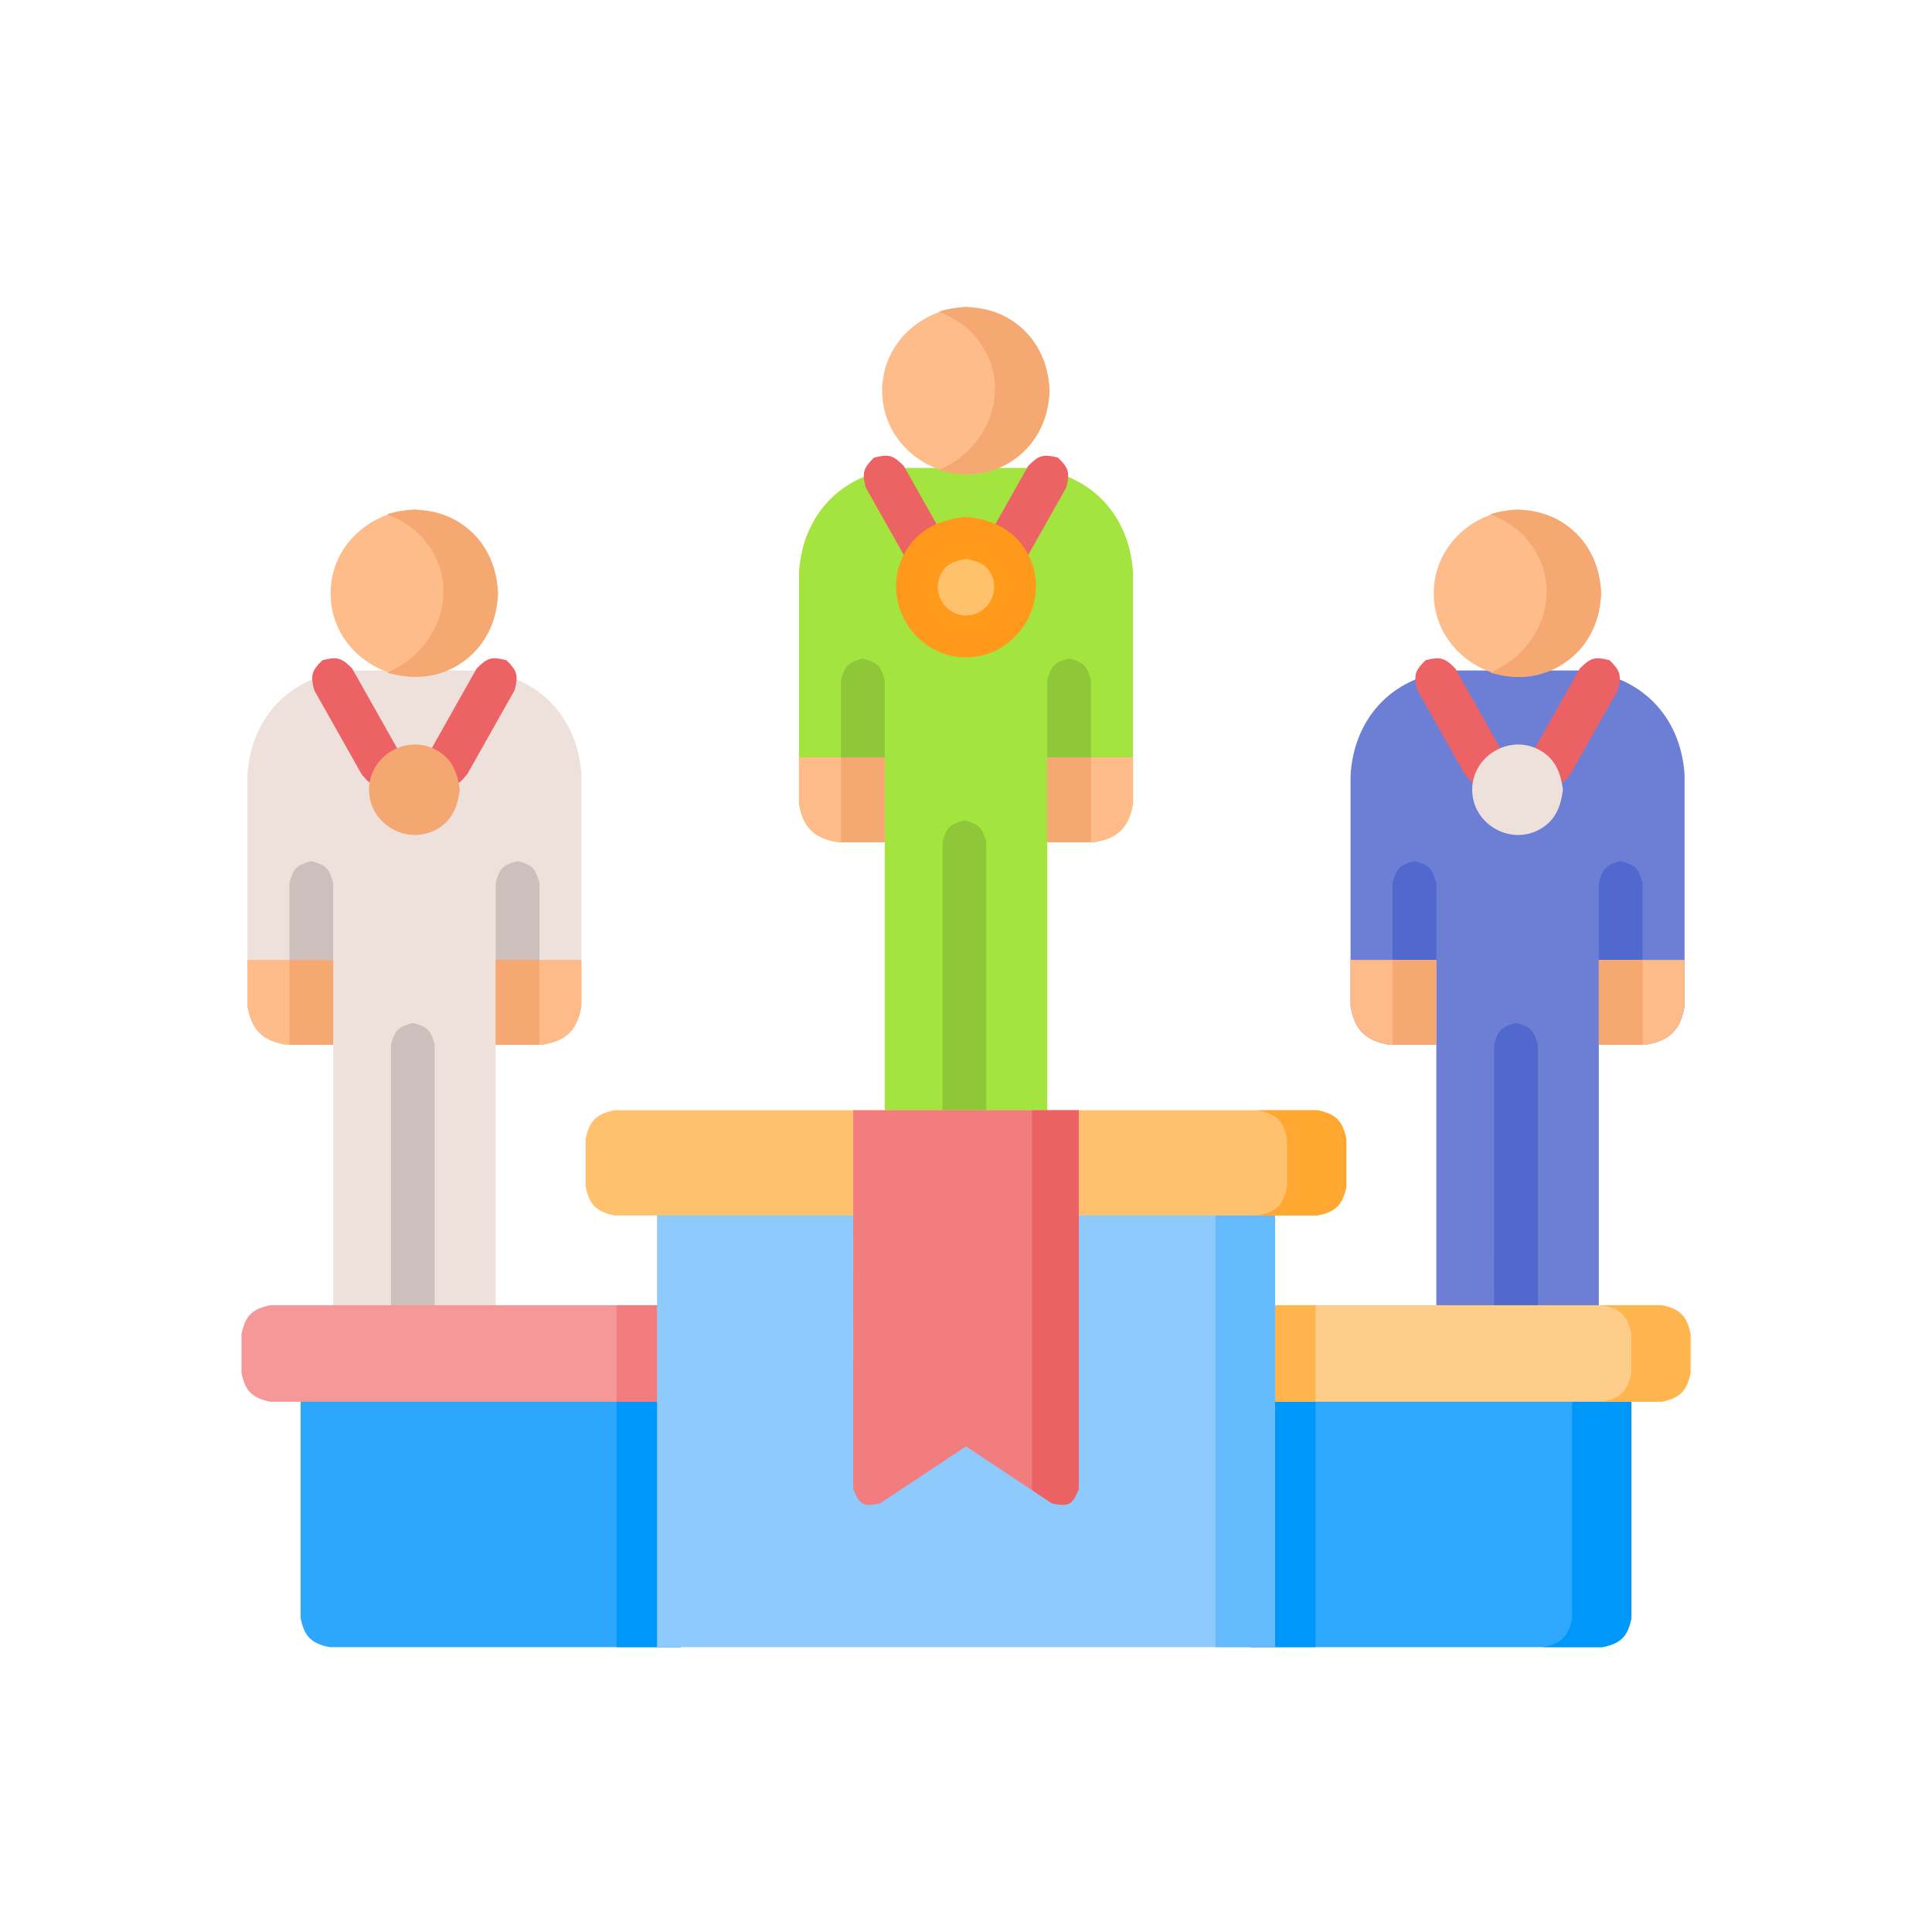<?xml version="1.0" ?>
<svg xmlns="http://www.w3.org/2000/svg" version="1.1" width="224" height="224">
  <defs/>
  <g>
    <path d="M 104.752 54.249 C 109.583 54.249 114.415 54.249 119.246 54.249 C 126.157 54.679 130.936 59.461 131.366 66.371 C 131.366 75.297 131.366 84.222 131.366 93.147 C 130.923 95.895 129.62 97.198 126.871 97.641 C 125.055 97.641 123.238 97.641 121.422 97.641 C 121.422 108.481 121.422 119.32 121.422 130.16 C 115.141 130.158 108.859 130.157 102.578 130.157 C 102.578 119.317 102.578 108.478 102.578 97.638 C 100.762 97.638 98.946 97.638 97.129 97.638 C 94.38 97.196 93.078 95.893 92.635 93.144 C 92.635 84.219 92.635 75.294 92.635 66.369 C 93.064 59.459 97.84 54.679 104.752 54.249 C 104.752 54.249 104.752 54.249 104.752 54.249" stroke-width="0.0" fill="rgb(164, 228, 63)" opacity="1.0"/>
    <path d="M 40.802 77.739 C 45.634 77.739 50.465 77.739 55.297 77.739 C 62.206 78.168 66.984 82.95 67.414 89.859 C 67.414 98.784 67.414 107.709 67.414 116.634 C 66.97 119.382 65.667 120.686 62.919 121.129 C 61.103 121.129 59.285 121.129 57.469 121.129 C 57.469 131.636 57.469 142.144 57.469 152.651 C 51.189 152.651 44.909 152.651 38.63 152.651 C 38.63 142.144 38.63 131.636 38.63 121.129 C 36.813 121.129 34.997 121.129 33.18 121.129 C 30.431 120.686 29.129 119.383 28.686 116.634 C 28.686 107.709 28.686 98.784 28.686 89.859 C 29.115 82.948 33.892 78.168 40.802 77.739 C 40.802 77.739 40.802 77.739 40.802 77.739" stroke-width="0.0" fill="rgb(238, 225, 220)" opacity="1.0"/>
    <path d="M 168.703 77.739 C 173.535 77.739 178.366 77.739 183.198 77.739 C 190.107 78.168 194.885 82.95 195.314 89.859 C 195.314 98.784 195.314 107.709 195.314 116.634 C 194.871 119.382 193.569 120.686 190.82 121.129 C 189.004 121.129 187.188 121.129 185.371 121.129 C 185.371 131.636 185.371 142.144 185.371 152.651 C 179.091 152.651 172.811 152.651 166.531 152.651 C 166.531 142.144 166.531 131.636 166.531 121.129 C 164.715 121.129 162.897 121.129 161.081 121.129 C 158.332 120.686 157.029 119.383 156.586 116.634 C 156.586 107.709 156.586 98.784 156.586 89.859 C 157.016 82.948 161.793 78.168 168.703 77.739 C 168.703 77.739 168.703 77.739 168.703 77.739" stroke-width="0.0" fill="rgb(109, 127, 213)" opacity="1.0"/>
    <path d="M 34.857 159.963 C 49.553 159.963 64.249 159.963 78.945 159.963 C 78.945 170.299 78.945 180.636 78.945 190.972 C 65.367 190.972 51.788 190.972 38.21 190.972 C 36.098 190.546 35.284 189.733 34.857 187.62 C 34.857 178.401 34.857 169.182 34.857 159.963" stroke-width="0.0" fill="rgb(45, 167, 252)" opacity="1.0"/>
    <path d="M 145.055 159.963 C 159.751 159.963 174.447 159.963 189.143 159.963 C 189.143 169.182 189.143 178.401 189.143 187.62 C 188.716 189.733 187.902 190.546 185.79 190.972 C 172.212 190.972 158.633 190.972 145.055 190.972 C 145.055 180.636 145.055 170.299 145.055 159.963" stroke-width="0.0" fill="rgb(45, 168, 252)" opacity="1.0"/>
    <path d="M 101.334 53.057 C 101.334 53.057 101.334 53.057 101.334 53.057 C 103.037 52.624 103.555 52.768 104.787 54.021 C 106.626 57.283 108.464 60.546 110.303 63.809 C 110.412 64.237 110.633 64.653 110.63 65.094 C 110.616 66.984 108.467 68.205 106.836 67.254 C 106.448 67.027 106.204 66.617 105.887 66.298 C 104.048 63.035 102.21 59.772 100.371 56.509 C 99.937 54.806 100.081 54.289 101.334 53.057 C 101.334 53.057 101.334 53.057 101.334 53.057" stroke-width="0.0" fill="rgb(236, 99, 100)" opacity="1.0"/>
    <path d="M 122.666 53.057 C 122.666 53.057 122.666 53.057 122.666 53.057 C 123.919 54.29 124.064 54.806 123.629 56.509 C 121.79 59.772 119.952 63.035 118.113 66.298 C 117.796 66.617 117.552 67.027 117.164 67.254 C 115.533 68.206 113.383 66.982 113.369 65.093 C 113.366 64.651 113.587 64.237 113.697 63.809 C 115.536 60.546 117.375 57.283 119.214 54.021 C 120.447 52.769 120.964 52.624 122.666 53.057 C 122.666 53.057 122.666 53.057 122.666 53.057" stroke-width="0.0" fill="rgb(236, 99, 100)" opacity="1.0"/>
    <path d="M 92.635 87.806 C 95.949 87.806 99.264 87.806 102.578 87.806 C 102.578 91.084 102.578 94.363 102.578 97.641 C 100.762 97.641 98.946 97.641 97.129 97.641 C 94.381 97.198 93.078 95.895 92.635 93.147 C 92.635 91.367 92.635 89.586 92.635 87.806" stroke-width="0.0" fill="rgb(255, 188, 138)" opacity="1.0"/>
    <path d="M 121.422 87.806 C 124.737 87.806 128.051 87.806 131.366 87.806 C 131.366 89.586 131.366 91.367 131.366 93.147 C 130.923 95.895 129.62 97.198 126.871 97.641 C 125.055 97.641 123.238 97.641 121.422 97.641 C 121.422 94.363 121.422 91.084 121.422 87.806" stroke-width="0.0" fill="rgb(255, 188, 138)" opacity="1.0"/>
    <path d="M 100.042 76.342 C 100.042 76.342 100.042 76.342 100.042 76.342 C 101.739 76.801 102.119 77.181 102.578 78.878 C 102.578 81.854 102.578 84.83 102.578 87.806 C 100.888 87.806 99.198 87.806 97.507 87.806 C 97.507 84.83 97.507 81.854 97.507 78.878 C 97.966 77.181 98.346 76.801 100.042 76.342 C 100.042 76.342 100.042 76.342 100.042 76.342" stroke-width="0.0" fill="rgb(142, 199, 55)" opacity="1.0"/>
    <path d="M 111.814 95.106 C 111.814 95.106 111.814 95.106 111.814 95.106 C 113.511 95.565 113.89 95.946 114.349 97.641 C 114.349 108.402 114.349 119.162 114.349 129.923 C 114.235 130.349 114.223 130.82 114.004 131.204 C 113.059 132.851 110.569 132.848 109.625 131.202 C 109.405 130.819 109.394 130.349 109.279 129.923 C 109.279 119.162 109.279 108.402 109.279 97.641 C 109.738 95.945 110.118 95.565 111.814 95.106 C 111.814 95.106 111.814 95.106 111.814 95.106" stroke-width="0.0" fill="rgb(142, 199, 55)" opacity="1.0"/>
    <path d="M 121.72 45.309 C 121.72 45.309 121.72 45.309 121.72 45.309 C 121.476 48.637 120.181 51.587 117.293 53.464 C 110.943 57.591 102.277 52.871 102.277 45.309 C 102.277 37.747 110.942 33.028 117.293 37.153 C 120.181 39.03 121.476 41.98 121.72 45.309 C 121.72 45.309 121.72 45.309 121.72 45.309" stroke-width="0.0" fill="rgb(254, 188, 138)" opacity="1.0"/>
    <path d="M 28.686 111.296 C 32 111.296 35.315 111.296 38.63 111.296 C 38.63 114.575 38.63 117.853 38.63 121.132 C 36.812 121.132 34.994 121.132 33.177 121.132 C 30.429 120.689 29.128 119.384 28.686 116.637 C 28.686 114.857 28.686 113.076 28.686 111.296" stroke-width="0.0" fill="rgb(254, 188, 138)" opacity="1.0"/>
    <path d="M 57.469 111.296 C 60.784 111.296 64.099 111.296 67.414 111.296 C 67.414 113.076 67.414 114.857 67.414 116.637 C 66.971 119.385 65.67 120.689 62.922 121.132 C 61.104 121.132 59.287 121.132 57.469 121.132 C 57.469 117.853 57.469 114.575 57.469 111.296" stroke-width="0.0" fill="rgb(254, 187, 137)" opacity="1.0"/>
    <path d="M 47.865 118.595 C 47.865 118.595 47.865 118.595 47.865 118.595 C 49.562 119.055 49.942 119.435 50.401 121.132 C 50.401 131.56 50.401 141.989 50.401 152.417 C 50.285 152.844 50.273 153.314 50.053 153.698 C 49.108 155.344 46.62 155.342 45.675 153.697 C 45.455 153.314 45.444 152.843 45.329 152.417 C 45.329 141.989 45.329 131.56 45.329 121.132 C 45.788 119.435 46.169 119.055 47.865 118.595 C 47.865 118.595 47.865 118.595 47.865 118.595" stroke-width="0.0" fill="rgb(205, 191, 187)" opacity="1.0"/>
    <path d="M 57.771 68.799 C 57.771 68.799 57.771 68.799 57.771 68.799 C 57.527 72.128 56.231 75.078 53.342 76.954 C 46.992 81.081 38.327 76.362 38.327 68.799 C 38.327 61.236 46.991 56.518 53.342 60.643 C 56.231 62.52 57.527 65.469 57.771 68.799 C 57.771 68.799 57.771 68.799 57.771 68.799" stroke-width="0.0" fill="rgb(254, 188, 138)" opacity="1.0"/>
    <path d="M 37.382 76.547 C 37.382 76.547 37.382 76.547 37.382 76.547 C 39.085 76.114 39.602 76.257 40.834 77.511 C 42.673 80.773 44.512 84.036 46.351 87.299 C 46.46 87.728 46.681 88.143 46.678 88.584 C 46.663 90.474 44.515 91.696 42.884 90.744 C 42.496 90.517 42.251 90.107 41.936 89.789 C 40.097 86.526 38.257 83.262 36.418 79.999 C 35.985 78.296 36.129 77.779 37.382 76.547 C 37.382 76.547 37.382 76.547 37.382 76.547" stroke-width="0.0" fill="rgb(237, 98, 100)" opacity="1.0"/>
    <path d="M 58.715 76.547 C 58.715 76.547 58.715 76.547 58.715 76.547 C 59.967 77.78 60.112 78.296 59.678 79.999 C 57.839 83.262 56 86.526 54.161 89.789 C 53.845 90.107 53.6 90.517 53.213 90.744 C 51.581 91.697 49.431 90.473 49.418 88.583 C 49.415 88.141 49.636 87.727 49.745 87.299 C 51.584 84.036 53.423 80.773 55.262 77.511 C 56.495 76.257 57.011 76.113 58.715 76.547 C 58.715 76.547 58.715 76.547 58.715 76.547" stroke-width="0.0" fill="rgb(237, 98, 100)" opacity="1.0"/>
    <path d="M 156.586 111.296 C 159.901 111.296 163.216 111.296 166.531 111.296 C 166.531 114.575 166.531 117.853 166.531 121.132 C 164.713 121.132 162.896 121.132 161.078 121.132 C 158.33 120.689 157.029 119.384 156.586 116.637 C 156.586 114.857 156.586 113.076 156.586 111.296" stroke-width="0.0" fill="rgb(254, 187, 137)" opacity="1.0"/>
    <path d="M 185.371 111.296 C 188.686 111.296 192 111.296 195.314 111.296 C 195.314 113.076 195.314 114.857 195.314 116.637 C 194.872 119.385 193.572 120.689 190.823 121.132 C 189.006 121.132 187.188 121.132 185.371 121.132 C 185.371 117.853 185.371 114.575 185.371 111.296" stroke-width="0.0" fill="rgb(254, 187, 138)" opacity="1.0"/>
    <path d="M 175.766 118.595 C 175.766 118.595 175.766 118.595 175.766 118.595 C 177.462 119.055 177.843 119.435 178.302 121.132 C 178.302 131.56 178.302 141.989 178.302 152.417 C 178.186 152.844 178.175 153.314 177.954 153.698 C 177.009 155.344 174.519 155.343 173.574 153.697 C 173.354 153.314 173.343 152.843 173.227 152.417 C 173.229 141.989 173.229 131.56 173.23 121.132 C 173.69 119.435 174.07 119.055 175.766 118.595 C 175.766 118.595 175.766 118.595 175.766 118.595" stroke-width="0.0" fill="rgb(81, 105, 206)" opacity="1.0"/>
    <path d="M 185.673 68.799 C 185.673 68.799 185.673 68.799 185.673 68.799 C 185.428 72.128 184.132 75.078 181.243 76.954 C 174.893 81.081 166.229 76.362 166.229 68.799 C 166.229 61.236 174.892 56.518 181.243 60.643 C 184.133 62.52 185.428 65.469 185.673 68.799 C 185.673 68.799 185.673 68.799 185.673 68.799" stroke-width="0.0" fill="rgb(254, 188, 138)" opacity="1.0"/>
    <path d="M 165.283 76.547 C 165.283 76.547 165.283 76.547 165.283 76.547 C 166.986 76.114 167.504 76.257 168.735 77.511 C 170.574 80.773 172.413 84.036 174.253 87.299 C 174.362 87.728 174.583 88.143 174.579 88.584 C 174.564 90.473 172.416 91.696 170.785 90.744 C 170.397 90.517 170.153 90.107 169.836 89.789 C 167.998 86.526 166.159 83.262 164.32 79.999 C 163.887 78.297 164.031 77.779 165.283 76.547 C 165.283 76.547 165.283 76.547 165.283 76.547" stroke-width="0.0" fill="rgb(236, 98, 101)" opacity="1.0"/>
    <path d="M 186.615 76.547 C 186.615 76.547 186.615 76.547 186.615 76.547 C 187.869 77.78 188.013 78.296 187.579 79.999 C 185.74 83.262 183.901 86.526 182.062 89.789 C 181.746 90.107 181.502 90.517 181.115 90.744 C 179.482 91.696 177.332 90.473 177.319 88.583 C 177.315 88.141 177.537 87.727 177.646 87.299 C 179.485 84.036 181.324 80.773 183.163 77.511 C 184.395 76.257 184.912 76.113 186.615 76.547 C 186.615 76.547 186.615 76.547 186.615 76.547" stroke-width="0.0" fill="rgb(236, 98, 100)" opacity="1.0"/>
    <path d="M 71.478 159.963 C 73.967 159.963 76.456 159.963 78.945 159.963 C 78.945 170.299 78.945 180.636 78.945 190.972 C 76.456 190.972 73.967 190.972 71.478 190.972 C 71.478 180.636 71.478 170.299 71.478 159.963" stroke-width="0.0" fill="rgb(0, 151, 250)" opacity="1.0"/>
    <path d="M 145.055 159.963 C 147.544 159.963 150.033 159.963 152.522 159.963 C 152.522 170.299 152.522 180.636 152.522 190.972 C 150.033 190.972 147.544 190.972 145.055 190.972 C 145.055 180.636 145.055 170.299 145.055 159.963" stroke-width="0.0" fill="rgb(0, 151, 250)" opacity="1.0"/>
    <path d="M 182.284 159.963 C 184.57 159.963 186.856 159.963 189.143 159.963 C 189.143 169.182 189.143 178.401 189.143 187.62 C 188.716 189.733 187.902 190.546 185.79 190.972 C 183.504 190.972 181.218 190.972 178.932 190.972 C 181.044 190.546 181.858 189.732 182.284 187.62 C 182.284 178.401 182.284 169.182 182.284 159.963" stroke-width="0.0" fill="rgb(0, 151, 250)" opacity="1.0"/>
    <path d="M 111.999 59.933 C 111.999 59.933 111.999 59.933 111.999 59.933 C 114.926 60.195 117.483 61.328 119.029 63.968 C 122.148 69.298 118.168 76.219 111.999 76.219 C 105.832 76.219 101.85 69.299 104.968 63.969 C 106.514 61.329 109.071 60.196 111.999 59.933 C 111.999 59.933 111.999 59.933 111.999 59.933" stroke-width="0.0" fill="rgb(254, 153, 27)" opacity="1.0"/>
    <path d="M 97.507 87.806 C 99.198 87.806 100.888 87.806 102.578 87.806 C 102.578 91.084 102.578 94.363 102.578 97.641 C 100.888 97.641 99.198 97.641 97.507 97.641 C 97.507 94.363 97.507 91.084 97.507 87.806" stroke-width="0.0" fill="rgb(245, 168, 113)" opacity="1.0"/>
    <path d="M 123.955 76.342 C 123.955 76.342 123.955 76.342 123.955 76.342 C 125.651 76.801 126.031 77.181 126.49 78.878 C 126.49 81.854 126.49 84.83 126.49 87.806 C 124.8 87.806 123.109 87.806 121.419 87.806 C 121.419 84.83 121.419 81.854 121.419 78.878 C 121.878 77.181 122.258 76.801 123.955 76.342 C 123.955 76.342 123.955 76.342 123.955 76.342" stroke-width="0.0" fill="rgb(142, 199, 55)" opacity="1.0"/>
    <path d="M 112.002 35.587 C 112.002 35.587 112.002 35.587 112.002 35.587 C 113.926 35.728 115.648 36.082 117.295 37.153 C 123.095 40.922 123.098 49.696 117.296 53.465 C 114.705 55.148 111.733 55.331 108.833 54.501 C 108.833 54.501 108.833 54.501 108.833 54.501 C 114.901 51.934 117.637 44.494 113.132 39.088 C 111.951 37.671 110.506 36.827 108.833 36.117 C 108.833 36.117 108.833 36.117 108.833 36.117 C 109.913 35.808 110.88 35.65 112.002 35.587 C 112.002 35.587 112.002 35.587 112.002 35.587" stroke-width="0.0" fill="rgb(245, 168, 113)" opacity="1.0"/>
    <path d="M 36.091 99.832 C 36.091 99.832 36.091 99.832 36.091 99.832 C 37.788 100.291 38.168 100.671 38.627 102.368 C 38.627 105.344 38.627 108.32 38.627 111.296 C 36.936 111.296 35.246 111.296 33.554 111.296 C 33.554 108.32 33.554 105.344 33.554 102.368 C 34.014 100.671 34.394 100.291 36.091 99.832 C 36.091 99.832 36.091 99.832 36.091 99.832" stroke-width="0.0" fill="rgb(205, 191, 187)" opacity="1.0"/>
    <path d="M 60.008 99.832 C 60.008 99.832 60.008 99.832 60.008 99.832 C 61.704 100.292 62.083 100.672 62.541 102.368 C 62.541 105.344 62.541 108.32 62.541 111.296 C 60.851 111.296 59.162 111.296 57.472 111.296 C 57.472 108.32 57.472 105.344 57.472 102.368 C 57.931 100.671 58.31 100.291 60.008 99.832 C 60.008 99.832 60.008 99.832 60.008 99.832" stroke-width="0.0" fill="rgb(205, 191, 187)" opacity="1.0"/>
    <path d="M 48.05 59.077 C 48.05 59.077 48.05 59.077 48.05 59.077 C 49.974 59.217 51.696 59.572 53.343 60.642 C 59.144 64.412 59.145 73.186 53.343 76.955 C 50.753 78.638 47.78 78.822 44.882 77.991 C 44.882 77.991 44.882 77.991 44.882 77.991 C 50.95 75.423 53.686 67.984 49.181 62.579 C 47.999 61.161 46.553 60.317 44.882 59.607 C 44.882 59.607 44.882 59.607 44.882 59.607 C 45.961 59.298 46.928 59.139 48.05 59.077 C 48.05 59.077 48.05 59.077 48.05 59.077" stroke-width="0.0" fill="rgb(245, 168, 113)" opacity="1.0"/>
    <path d="M 53.312 91.566 C 53.312 91.566 53.312 91.566 53.312 91.566 C 53.055 93.474 52.471 95.081 50.705 96.11 C 47.255 98.119 42.788 95.559 42.788 91.566 C 42.788 87.574 47.256 85.012 50.705 87.022 C 52.469 88.051 53.055 89.658 53.312 91.566 C 53.312 91.566 53.312 91.566 53.312 91.566" stroke-width="0.0" fill="rgb(244, 167, 113)" opacity="1.0"/>
    <path d="M 163.992 99.832 C 163.992 99.832 163.992 99.832 163.992 99.832 C 165.69 100.291 166.069 100.671 166.528 102.368 C 166.528 105.344 166.528 108.32 166.528 111.296 C 164.837 111.296 163.146 111.296 161.456 111.296 C 161.456 108.32 161.456 105.344 161.456 102.368 C 161.916 100.671 162.295 100.291 163.992 99.832 C 163.992 99.832 163.992 99.832 163.992 99.832" stroke-width="0.0" fill="rgb(81, 105, 206)" opacity="1.0"/>
    <path d="M 187.906 99.832 C 187.906 99.832 187.906 99.832 187.906 99.832 C 189.603 100.291 189.983 100.671 190.443 102.368 C 190.443 105.344 190.443 108.32 190.443 111.296 C 188.752 111.296 187.062 111.296 185.371 111.296 C 185.371 108.32 185.371 105.344 185.371 102.368 C 185.829 100.671 186.209 100.291 187.906 99.832 C 187.906 99.832 187.906 99.832 187.906 99.832" stroke-width="0.0" fill="rgb(81, 105, 206)" opacity="1.0"/>
    <path d="M 175.95 59.077 C 175.95 59.077 175.95 59.077 175.95 59.077 C 177.875 59.217 179.598 59.572 181.245 60.642 C 187.045 64.412 187.047 73.186 181.245 76.955 C 178.654 78.638 175.681 78.822 172.782 77.991 C 172.782 77.991 172.782 77.991 172.782 77.991 C 178.851 75.424 181.587 67.984 177.082 62.579 C 175.9 61.161 174.455 60.317 172.782 59.607 C 172.782 59.607 172.782 59.607 172.782 59.607 C 173.862 59.298 174.829 59.139 175.95 59.077 C 175.95 59.077 175.95 59.077 175.95 59.077" stroke-width="0.0" fill="rgb(245, 168, 113)" opacity="1.0"/>
    <path d="M 181.213 91.566 C 181.213 91.566 181.213 91.566 181.213 91.566 C 180.957 93.474 180.372 95.081 178.606 96.11 C 175.157 98.119 170.689 95.559 170.689 91.566 C 170.689 87.574 175.158 85.012 178.606 87.022 C 180.371 88.051 180.957 89.658 181.213 91.566 C 181.213 91.566 181.213 91.566 181.213 91.566" stroke-width="0.0" fill="rgb(238, 225, 220)" opacity="1.0"/>
    <path d="M 31.353 151.328 C 47.198 151.328 63.044 151.328 78.89 151.328 C 78.89 155.059 78.89 158.791 78.89 162.522 C 63.044 162.522 47.198 162.522 31.353 162.522 C 29.24 162.096 28.426 161.282 28 159.169 C 28 157.673 28 156.176 28 154.68 C 28.426 152.567 29.241 151.754 31.353 151.328 C 31.353 151.328 31.353 151.328 31.353 151.328" stroke-width="0.0" fill="rgb(246, 151, 152)" opacity="1.0"/>
    <path d="M 145.111 151.328 C 160.956 151.328 176.802 151.328 192.648 151.328 C 194.76 151.754 195.574 152.568 196.0 154.68 C 196.0 156.176 196.0 157.673 196.0 159.169 C 195.574 161.282 194.76 162.095 192.648 162.522 C 176.802 162.522 160.956 162.522 145.111 162.522 C 145.111 158.791 145.111 155.059 145.111 151.328" stroke-width="0.0" fill="rgb(255, 205, 138)" opacity="1.0"/>
    <path d="M 117.132 68.076 C 117.132 68.076 117.132 68.076 117.132 68.076 C 116.881 69.936 116.311 71.505 114.589 72.508 C 111.225 74.469 106.868 71.97 106.868 68.076 C 106.868 64.182 111.226 61.686 114.589 63.645 C 116.311 64.648 116.881 66.216 117.132 68.076 C 117.132 68.076 117.132 68.076 117.132 68.076" stroke-width="0.0" fill="rgb(255, 154, 27)" opacity="1.0"/>
    <path d="M 121.422 87.806 C 123.112 87.806 124.803 87.806 126.493 87.806 C 126.493 91.084 126.493 94.363 126.493 97.641 C 124.803 97.641 123.112 97.641 121.422 97.641 C 121.422 94.363 121.422 91.084 121.422 87.806" stroke-width="0.0" fill="rgb(245, 168, 113)" opacity="1.0"/>
    <path d="M 33.554 111.296 C 35.246 111.296 36.936 111.296 38.627 111.296 C 38.627 114.575 38.627 117.853 38.627 121.132 C 36.936 121.132 35.246 121.132 33.554 121.132 C 33.554 117.853 33.554 114.575 33.554 111.296" stroke-width="0.0" fill="rgb(245, 168, 113)" opacity="1.0"/>
    <path d="M 57.472 111.296 C 59.163 111.296 60.854 111.296 62.544 111.296 C 62.544 114.575 62.544 117.853 62.544 121.132 C 60.854 121.132 59.163 121.132 57.472 121.132 C 57.472 117.853 57.472 114.575 57.472 111.296" stroke-width="0.0" fill="rgb(245, 168, 113)" opacity="1.0"/>
    <path d="M 161.456 111.296 C 163.146 111.296 164.837 111.296 166.528 111.296 C 166.528 114.575 166.528 117.853 166.528 121.132 C 164.837 121.132 163.146 121.132 161.456 121.132 C 161.456 117.853 161.456 114.575 161.456 111.296" stroke-width="0.0" fill="rgb(245, 168, 113)" opacity="1.0"/>
    <path d="M 185.374 111.296 C 187.065 111.296 188.755 111.296 190.446 111.296 C 190.446 114.575 190.446 117.853 190.446 121.132 C 188.755 121.132 187.065 121.132 185.374 121.132 C 185.374 117.853 185.374 114.575 185.374 111.296" stroke-width="0.0" fill="rgb(245, 168, 112)" opacity="1.0"/>
    <path d="M 71.478 151.328 C 73.948 151.328 76.417 151.328 78.887 151.328 C 78.887 155.059 78.887 158.791 78.887 162.522 C 76.417 162.522 73.948 162.522 71.478 162.522 C 71.478 158.791 71.478 155.059 71.478 151.328" stroke-width="0.0" fill="rgb(243, 125, 126)" opacity="1.0"/>
    <path d="M 185.79 151.328 C 188.076 151.328 190.362 151.328 192.648 151.328 C 194.76 151.754 195.574 152.568 196.0 154.68 C 196.0 156.176 196.0 157.673 196.0 159.169 C 195.574 161.282 194.76 162.095 192.648 162.522 C 190.362 162.522 188.076 162.522 185.79 162.522 C 187.902 162.096 188.716 161.282 189.143 159.169 C 189.143 157.673 189.143 156.176 189.143 154.68 C 188.716 152.567 187.902 151.754 185.79 151.328 C 185.79 151.328 185.79 151.328 185.79 151.328" stroke-width="0.0" fill="rgb(255, 181, 78)" opacity="1.0"/>
    <path d="M 145.111 151.328 C 147.58 151.328 150.05 151.328 152.519 151.328 C 152.519 155.059 152.519 158.791 152.519 162.522 C 150.05 162.522 147.58 162.522 145.111 162.522 C 145.111 158.791 145.111 155.059 145.111 151.328" stroke-width="0.0" fill="rgb(255, 181, 78)" opacity="1.0"/>
    <path d="M 111.999 64.79 C 111.999 64.79 111.999 64.79 111.999 64.79 C 110.655 65.062 109.554 65.396 108.972 66.799 C 108.088 68.931 109.678 71.361 111.999 71.361 C 114.32 71.361 115.911 68.931 115.027 66.798 C 114.445 65.394 113.343 65.062 111.999 64.79 C 111.999 64.79 111.999 64.79 111.999 64.79" stroke-width="0.0" fill="rgb(255, 193, 108)" opacity="1.0"/>
    <path d="M 76.175 134.822 C 100.06 134.822 123.944 134.822 147.828 134.822 C 147.828 153.539 147.828 172.255 147.828 190.972 C 123.944 190.972 100.06 190.972 76.175 190.972 C 76.175 172.255 76.175 153.539 76.175 134.822" stroke-width="0.0" fill="rgb(142, 202, 252)" opacity="1.0"/>
    <path d="M 140.921 134.822 C 143.223 134.822 145.524 134.822 147.825 134.822 C 147.825 153.539 147.825 172.255 147.825 190.972 C 145.524 190.972 143.223 190.972 140.921 190.972 C 140.921 172.255 140.921 153.539 140.921 134.822" stroke-width="0.0" fill="rgb(101, 186, 252)" opacity="1.0"/>
    <path d="M 71.252 128.722 C 98.416 128.722 125.581 128.722 152.745 128.722 C 154.856 129.149 155.671 129.963 156.098 132.074 C 156.098 133.906 156.098 135.737 156.098 137.568 C 155.672 139.682 154.858 140.495 152.745 140.921 C 125.581 140.921 98.416 140.921 71.252 140.921 C 69.141 140.495 68.327 139.679 67.9 137.568 C 67.9 135.737 67.9 133.906 67.9 132.074 C 68.327 129.963 69.141 129.149 71.252 128.722 C 71.252 128.722 71.252 128.722 71.252 128.722" stroke-width="0.0" fill="rgb(255, 193, 109)" opacity="1.0"/>
    <path d="M 145.887 128.725 C 148.173 128.725 150.459 128.725 152.745 128.725 C 154.856 129.152 155.671 129.966 156.098 132.077 C 156.098 133.908 156.098 135.738 156.098 137.568 C 155.671 139.679 154.857 140.495 152.745 140.921 C 150.459 140.921 148.173 140.921 145.887 140.921 C 147.999 140.494 148.812 139.679 149.239 137.568 C 149.239 135.738 149.239 133.908 149.239 132.077 C 148.812 129.966 147.999 129.152 145.887 128.725 C 145.887 128.725 145.887 128.725 145.887 128.725" stroke-width="0.0" fill="rgb(255, 167, 48)" opacity="1.0"/>
    <path d="M 98.927 128.725 C 107.641 128.725 116.356 128.725 125.07 128.725 C 125.07 143.356 125.07 157.988 125.07 172.618 C 124.365 174.477 123.887 174.733 121.948 174.296 C 118.632 172.098 115.315 169.9 111.999 167.702 C 108.682 169.9 105.365 172.098 102.049 174.296 C 100.109 174.733 99.632 174.476 98.924 172.618 C 98.925 157.988 98.926 143.356 98.927 128.725" stroke-width="0.0" fill="rgb(242, 125, 126)" opacity="1.0"/>
    <path d="M 119.653 128.725 C 121.46 128.725 123.266 128.725 125.073 128.725 C 125.073 143.356 125.073 157.988 125.073 172.618 C 124.365 174.475 123.886 174.73 121.948 174.293 C 121.183 173.785 120.416 173.276 119.65 172.768 C 119.653 172.717 119.654 172.666 119.656 172.615 C 119.656 157.985 119.654 143.355 119.653 128.725" stroke-width="0.0" fill="rgb(236, 98, 100)" opacity="1.0"/>
  </g>
</svg>

